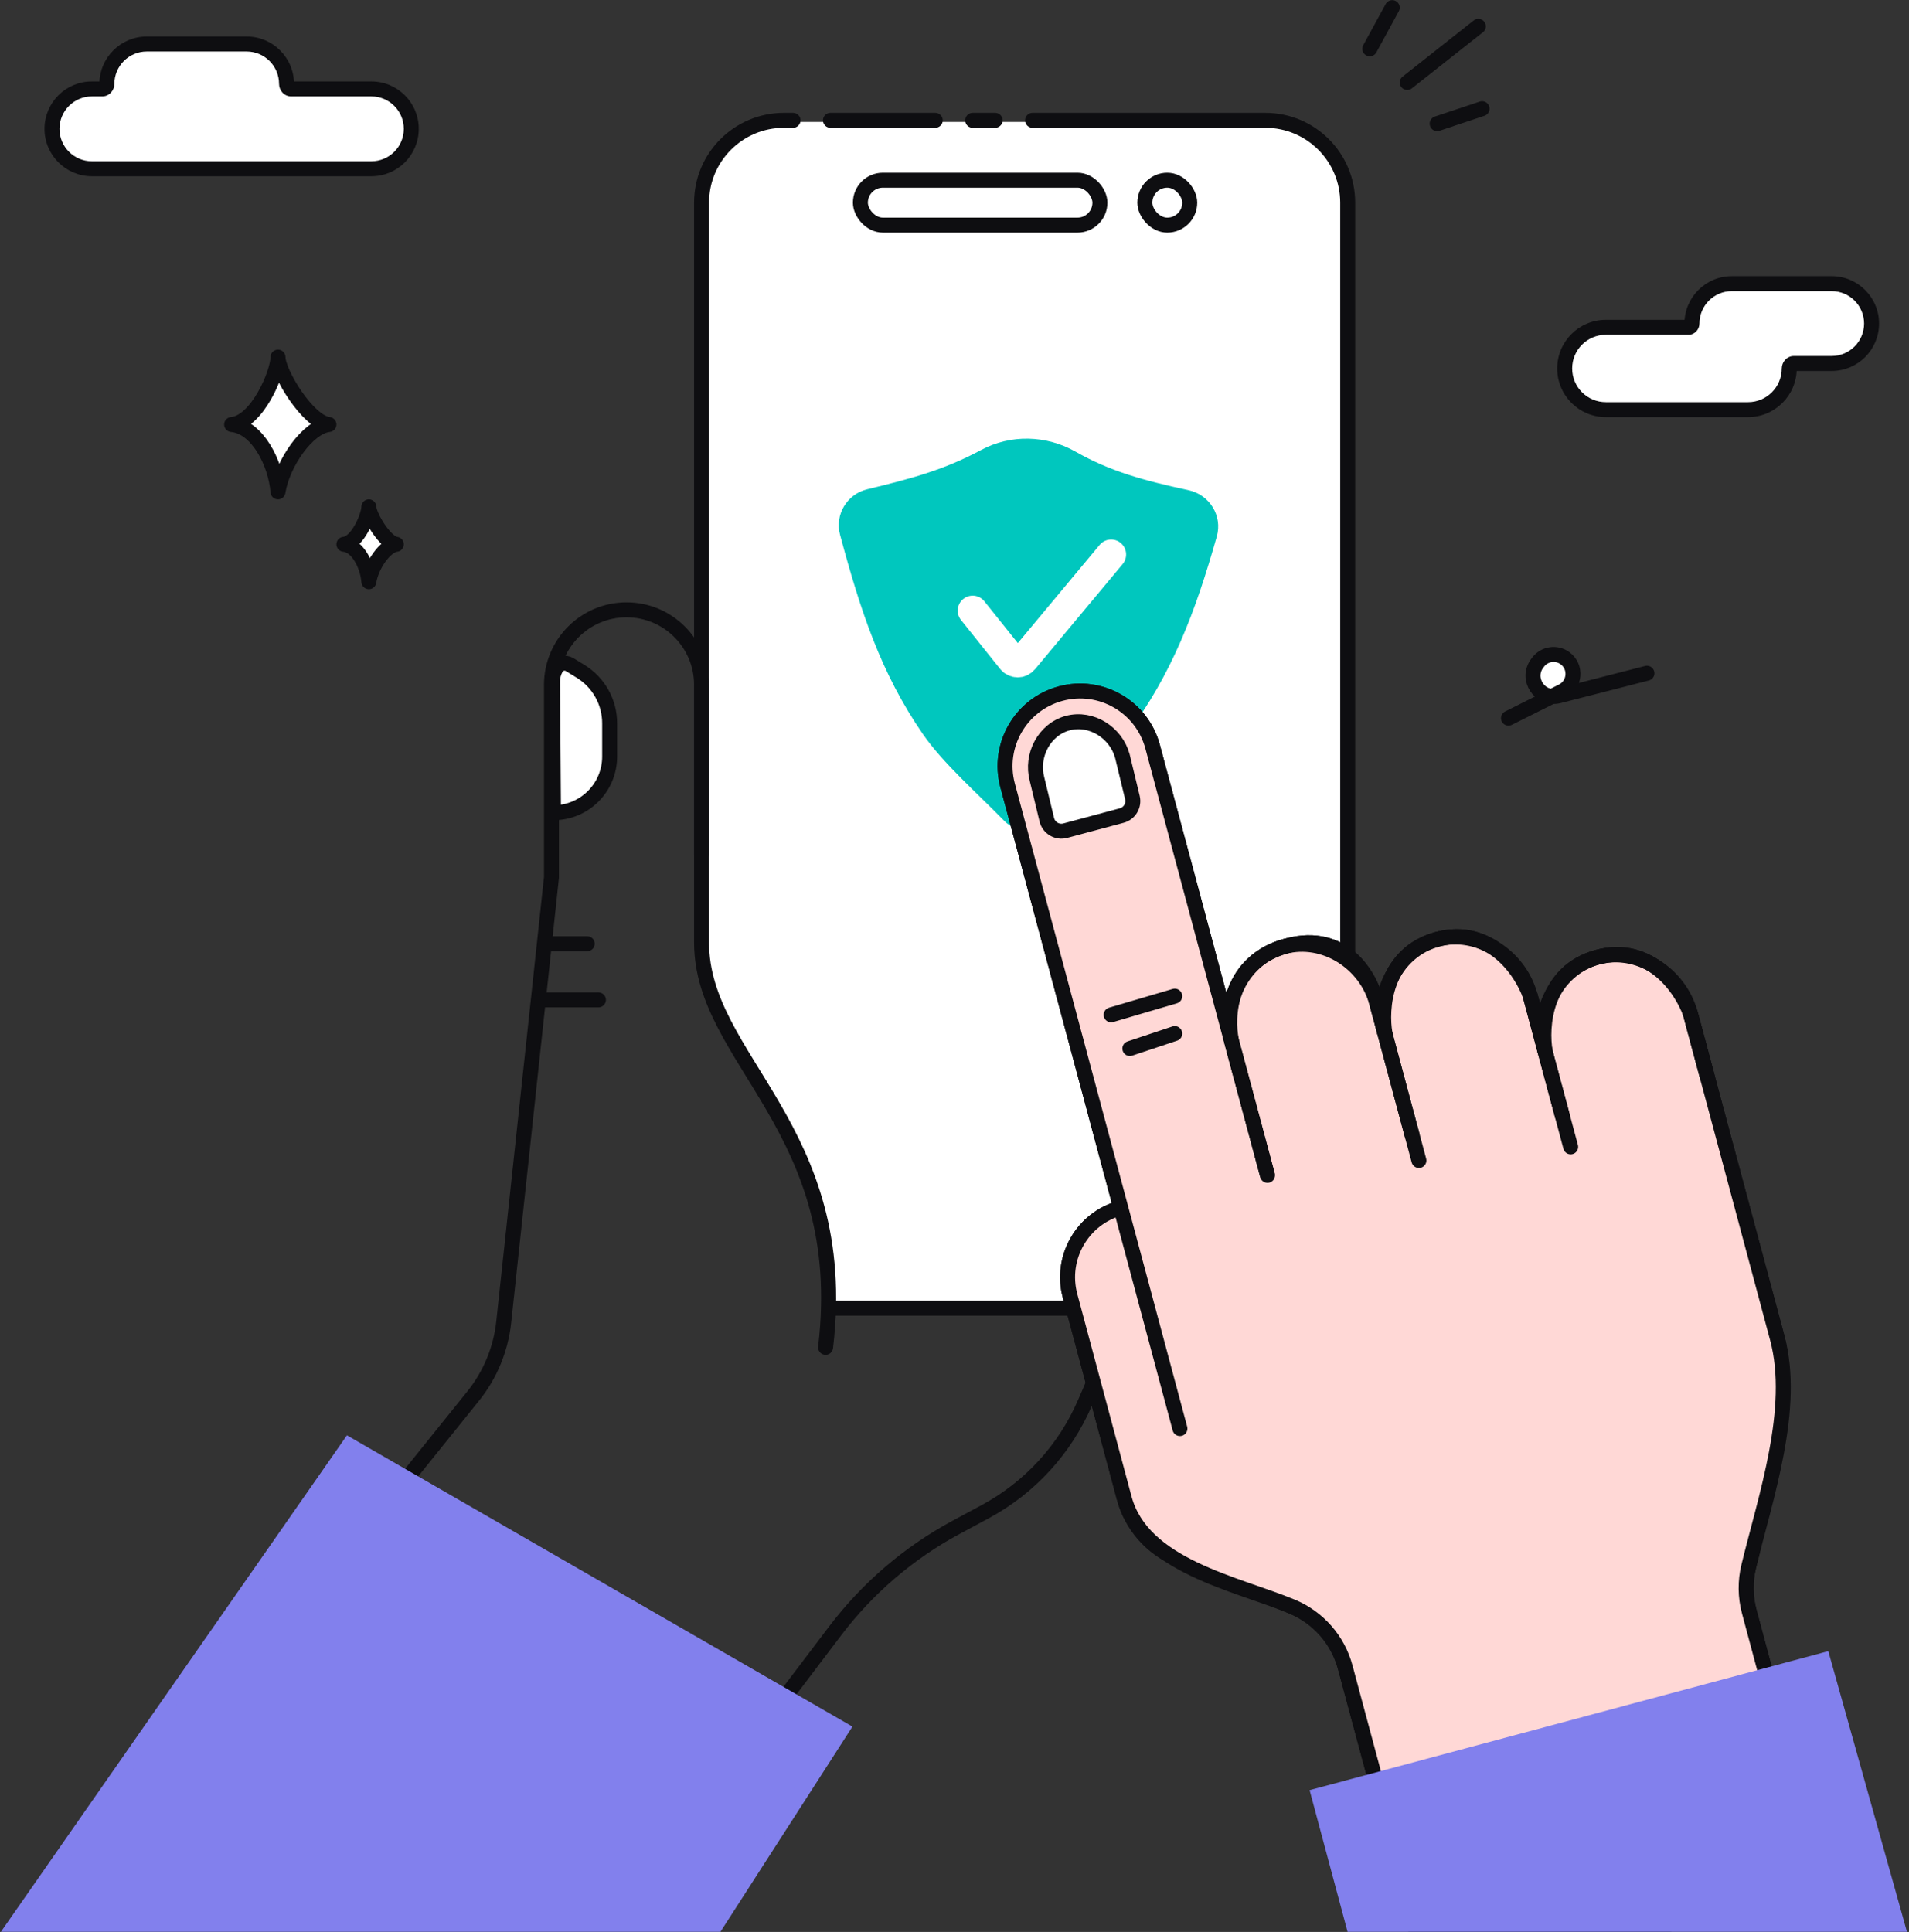 <svg width="501" height="507" viewBox="0 0 501 507" fill="none" xmlns="http://www.w3.org/2000/svg">
<rect x="0" y="0" width="501" height="507" fill="#333333" stroke="none"/>
<path fill-rule="evenodd" clip-rule="evenodd" d="M206 32C193.85 32 184 41.85 184 54V160.034H184.122V247.387C184.122 259.766 190.473 270.074 197.631 281.693C207.156 297.152 218.111 314.933 217.436 343H332C344.15 343 354 333.15 354 321V54C354 41.85 344.15 32 332 32H206Z" fill="white"/>
<path d="M184.122 224.264V53.182C184.122 41.248 193.796 31.573 205.731 31.573H208.123M353.69 278.218V53.182C353.69 41.248 344.015 31.573 332.081 31.573H270.984M217.945 31.573L245.447 31.573M255.269 31.573H261.162" stroke="#0E0E11" stroke-width="3.929" stroke-linecap="round"/>
<rect x="225.802" y="47.289" width="62.862" height="11.787" rx="5.893" stroke="#0E0E11" stroke-width="3.929"/>
<rect x="300.451" y="47.289" width="11.787" height="11.787" rx="5.893" stroke="#0E0E11" stroke-width="3.929"/>
<path d="M220.461 140.336C219.048 135.065 222.267 129.688 227.571 128.405C238.902 125.663 247.578 123.416 257.478 118.097C265.213 113.941 274.605 114.183 282.242 118.515C291.347 123.68 299.927 126.052 311.912 128.634C317.418 129.82 320.873 135.336 319.343 140.756C313.772 160.486 307.54 177.021 295.774 192.656C289.897 200.465 280.608 208.049 272.534 215.694C270.041 218.054 266.052 217.968 263.651 215.514C256.152 207.847 247.51 200.323 242.211 192.656C231.176 176.69 225.761 160.108 220.461 140.336Z" fill="#00C7BE"/>
<path d="M255.269 160.243L265.552 173.098C266.329 174.068 267.8 174.083 268.595 173.128L291.611 145.51" stroke="white" stroke-width="7.858" stroke-linecap="round"/>
<path d="M295.454 343.304L284.734 368.155C279.475 380.347 270.253 390.406 258.562 396.701L250.899 400.827C238.498 407.504 227.68 416.769 219.175 427.995C215.198 433.245 210.939 438.867 207.407 443.53" stroke="#0E0E11" stroke-width="3.929" stroke-linecap="round"/>
<path d="M216.665 353.581C223.516 296.202 184.122 278.218 184.122 247.387V179.731C184.122 168.853 175.303 160.034 164.425 160.034V160.034C153.546 160.034 144.727 168.853 144.727 179.731V230.259L132.194 346.978C131.43 354.085 128.643 360.824 124.161 366.392L86.92 412.673" stroke="#0E0E11" stroke-width="3.929" stroke-linecap="round"/>
<path d="M143.296 247.66H154.101M142.314 262.394H157.047" stroke="#0E0E11" stroke-width="3.929" stroke-linecap="round" stroke-linejoin="round"/>
<path d="M220.947 453.781L91.63 379.273L4 505L188 505L220.947 453.781Z" fill="#8280ED" stroke="#8280ED" stroke-width="3.929" stroke-linecap="round"/>
<path d="M152.39 176.19L149.519 174.424C148.268 173.654 146.629 174.082 145.913 175.364C145.315 176.436 145.005 177.646 145.013 178.873L145.261 213.283C153.398 213.283 159.994 206.686 159.994 198.55V189.799C159.994 184.25 157.115 179.098 152.39 176.19Z" fill="white" stroke="#0E0E11" stroke-width="3.929" stroke-linecap="round" stroke-linejoin="round"/>
<path d="M217.522 343.305H332.081C344.015 343.305 353.69 333.63 353.69 321.696V276.505" stroke="#0E0E11" stroke-width="3.929" stroke-linecap="round"/>
<path d="M466.452 351.207L443.608 265.953C441.283 259.483 433.16 247.474 419.262 251.198C405.365 254.921 404.334 269.383 405.556 276.149L401.566 261.259C399.241 254.789 391.118 242.78 377.22 246.504C363.323 250.227 362.292 264.69 363.514 271.455L361.297 263.183C359.8 256.491 353 244.127 337.779 248.206C322.558 252.284 321.748 266.687 323.245 273.379L302.497 195.946C299.681 185.438 288.881 179.202 278.373 182.018C267.865 184.833 261.629 195.634 264.445 206.142L294.146 316.99C284.095 319.683 278.131 330.014 280.824 340.065L295.057 393.183C296.984 400.375 302.141 406.263 309.016 409.12L339.091 421.62C345.966 424.477 351.124 430.365 353.05 437.557L371.17 505L437.96 505L478.195 494.298L459.072 422.932C458.027 419.03 457.988 414.947 458.934 411.058C459.473 408.844 460.134 406.65 460.437 404.392L465.087 369.747C465.39 367.488 466.051 365.295 466.59 363.08C467.536 359.191 467.497 355.108 466.452 351.207Z" fill="white"/>
<path d="M309.662 374.895L294.146 316.99M294.146 316.99C284.095 319.683 278.131 330.014 280.824 340.065L295.057 393.183C296.984 400.375 302.141 406.263 309.016 409.12L339.091 421.62C345.966 424.477 351.124 430.365 353.05 437.557L371.17 505L437.96 505L478.195 494.298L459.072 422.932C458.027 419.03 457.988 414.947 458.934 411.058C459.473 408.844 460.134 406.65 460.437 404.392L465.087 369.747C465.39 367.488 466.051 365.295 466.59 363.08C467.536 359.191 467.497 355.108 466.452 351.207L443.608 265.953C441.283 259.483 433.16 247.474 419.262 251.198C405.365 254.921 404.334 269.383 405.556 276.149L401.566 261.259C399.241 254.789 391.118 242.78 377.22 246.504C363.323 250.227 362.292 264.69 363.514 271.455L361.297 263.183C359.8 256.491 353 244.127 337.779 248.206C322.558 252.284 321.748 266.687 323.245 273.379M294.146 316.99L264.445 206.142C261.629 195.634 267.865 184.833 278.373 182.018C288.881 179.202 299.681 185.438 302.497 195.946L323.245 273.379M323.245 273.379L332.642 308.448" stroke="#0E0E11" stroke-width="3.929" stroke-linecap="round"/>
<path d="M466.452 351.207L443.608 265.953C441.283 259.483 433.16 247.474 419.262 251.198C405.365 254.921 404.334 269.383 405.556 276.149L401.566 261.259C399.241 254.789 391.118 242.78 377.22 246.504C363.323 250.227 362.292 264.69 363.514 271.455L361.297 263.183C359.8 256.491 353 244.127 337.779 248.206C322.558 252.284 321.748 266.687 323.245 273.379L302.497 195.946C299.681 185.438 288.881 179.202 278.373 182.018C267.865 184.833 261.629 195.634 264.445 206.142L294.146 316.99C284.095 319.683 278.131 330.014 280.824 340.065L295.057 393.183C299.824 410.974 324.359 415.497 339.091 421.62C345.966 424.477 351.124 430.365 353.05 437.557L371.17 505L437.96 505L478.195 494.298L459.072 422.932C458.027 419.03 457.988 414.947 458.934 411.058C463.372 392.813 471.395 369.653 466.452 351.207Z" fill="#FFD8D6"/>
<path d="M309.662 374.895L294.146 316.99M294.146 316.99C284.095 319.683 278.131 330.014 280.824 340.065L295.057 393.183C299.824 410.974 324.359 415.497 339.091 421.62C345.966 424.477 351.124 430.365 353.05 437.557L371.17 505L437.96 505L478.195 494.298L459.072 422.932C458.027 419.03 457.988 414.947 458.934 411.058C463.372 392.813 471.395 369.653 466.452 351.207L443.608 265.953C441.283 259.483 433.16 247.474 419.262 251.198C405.365 254.921 404.334 269.383 405.556 276.149L401.566 261.259C399.241 254.789 391.118 242.78 377.22 246.504C363.323 250.227 362.292 264.69 363.514 271.455L361.297 263.183C359.8 256.491 353 244.127 337.779 248.206C322.558 252.284 321.748 266.687 323.245 273.379M294.146 316.99L264.445 206.142C261.629 195.634 267.865 184.833 278.373 182.018C288.881 179.202 299.681 185.438 302.497 195.946L323.245 273.379M323.245 273.379L332.642 308.448" stroke="#0E0E11" stroke-width="3.929" stroke-linecap="round"/>
<path d="M370.607 297.926L361.297 263.183C358.482 252.675 347.459 245.612 336.952 248.427C326.444 251.243 320.43 262.871 323.245 273.379L332.555 308.122" stroke="#0E0E11" stroke-width="3.929" stroke-linecap="round"/>
<path d="M297.19 209.307L294.57 198.459C292.911 192.268 286.418 188.108 280.228 189.766C274.038 191.425 270.495 198.275 272.154 204.465L274.728 215.123C275.246 217.27 277.431 218.568 279.564 217.996L294.387 214.024C296.447 213.472 297.69 211.379 297.19 209.307Z" fill="white" stroke="#0E0E11" stroke-width="3.929" stroke-linecap="round"/>
<path d="M412.206 300.966L401.566 261.259C398.751 250.751 387.728 243.688 377.22 246.504C366.713 249.319 360.698 260.947 363.514 271.455L372.38 304.544" stroke="#0E0E11" stroke-width="3.929" stroke-linecap="round"/>
<path d="M448.041 282.497L443.608 265.953C440.793 255.445 429.77 248.382 419.262 251.197C408.755 254.013 402.74 265.641 405.556 276.149L409.989 292.693" stroke="#0E0E11" stroke-width="3.929" stroke-linecap="round"/>
<path d="M478.455 435.712L346.1 471.177L355.163 505H497.875L478.455 435.712Z" fill="#8280ED" stroke="#8280ED" stroke-width="3.929" stroke-linecap="round"/>
<path d="M60.791 111.403C67.479 110.814 72.951 97.849 72.951 93.723C72.951 97.849 80.856 110.814 86.328 111.403C80.856 111.993 74.167 121.422 72.951 129.083C72.343 121.422 67.479 111.993 60.791 111.403Z" fill="white" stroke="#0E0E11" stroke-width="3.929" stroke-linecap="round" stroke-linejoin="round"/>
<path d="M90.257 142.834C93.858 142.506 96.805 135.304 96.805 133.012C96.805 135.304 101.061 142.506 104.008 142.834C101.061 143.161 97.46 148.4 96.805 152.656C96.478 148.4 93.858 143.161 90.257 142.834Z" fill="white" stroke="#0E0E11" stroke-width="3.929" stroke-linecap="round" stroke-linejoin="round"/>
<path d="M409.995 181.406L407.287 182.76C403.273 182.432 400.727 177.596 403.463 174.018L403.667 173.751C405.348 171.553 408.476 171.097 410.714 172.725C413.804 174.973 413.413 179.696 409.995 181.406Z" fill="white"/>
<path d="M395.885 188.461L409.995 181.406C413.413 179.696 413.804 174.973 410.714 172.725V172.725C408.476 171.097 405.348 171.553 403.667 173.751L403.463 174.018C400.325 178.121 404.134 183.877 409.137 182.595L432.227 176.674" stroke="#0E0E11" stroke-width="3.929" stroke-linecap="round" stroke-linejoin="round"/>
<path d="M369.312 21.644L387.974 6.911M359.49 12.804L365.383 2M377.17 32.449L388.957 28.52" stroke="#0E0E11" stroke-width="3.929" stroke-linecap="round" stroke-linejoin="round"/>
<path fill-rule="evenodd" clip-rule="evenodd" d="M38.527 11.545C32.741 11.545 28.05 16.235 28.05 22.022C28.05 22.719 27.515 23.331 26.818 23.331H24.121C18.335 23.331 13.644 28.022 13.644 33.808C13.644 39.594 18.335 44.285 24.121 44.285H97.46C103.246 44.285 107.937 39.594 107.937 33.808C107.937 28.022 103.246 23.331 97.46 23.331H76.428C75.731 23.331 75.196 22.719 75.196 22.022C75.196 16.235 70.506 11.545 64.719 11.545H38.527Z" fill="white"/>
<path d="M30.015 22.022C30.015 17.32 33.826 13.509 38.527 13.509V9.58C31.656 9.58 26.086 15.151 26.086 22.022H30.015ZM24.121 25.296H26.818V21.367H24.121V25.296ZM15.609 33.808C15.609 29.107 19.42 25.296 24.121 25.296V21.367C17.25 21.367 11.68 26.937 11.68 33.808H15.609ZM24.121 42.321C19.42 42.321 15.609 38.51 15.609 33.808H11.68C11.68 40.679 17.25 46.25 24.121 46.25V42.321ZM97.46 42.321H24.121V46.25H97.46V42.321ZM105.972 33.808C105.972 38.51 102.161 42.321 97.46 42.321V46.25C104.331 46.25 109.901 40.679 109.901 33.808H105.972ZM97.46 25.296C102.161 25.296 105.972 29.107 105.972 33.808H109.901C109.901 26.937 104.331 21.367 97.46 21.367V25.296ZM76.428 25.296H97.46V21.367H76.428V25.296ZM64.719 13.509C69.421 13.509 73.232 17.32 73.232 22.022H77.161C77.161 15.151 71.591 9.58 64.719 9.58V13.509ZM38.527 13.509H64.719V9.58H38.527V13.509ZM76.428 21.367C76.68 21.367 76.882 21.483 76.997 21.609C77.105 21.726 77.161 21.871 77.161 22.022H73.232C73.232 23.645 74.493 25.296 76.428 25.296V21.367ZM26.086 22.022C26.086 21.871 26.141 21.726 26.249 21.609C26.365 21.483 26.566 21.367 26.818 21.367V25.296C28.753 25.296 30.015 23.645 30.015 22.022H26.086Z" fill="#0E0E11"/>
<path fill-rule="evenodd" clip-rule="evenodd" d="M454.509 74.435C448.722 74.435 444.032 79.126 444.032 84.912C444.032 85.44 443.621 85.894 443.093 85.894H421.441C415.474 85.894 410.636 90.731 410.636 96.698C410.636 102.666 415.474 107.503 421.441 107.503H458.765C464.732 107.503 469.569 102.666 469.569 96.698C469.569 96 470.105 95.389 470.804 95.389H480.701C486.487 95.389 491.178 90.698 491.178 84.912C491.178 79.126 486.487 74.435 480.701 74.435H454.509Z" fill="white"/>
<path d="M445.996 84.912C445.996 80.21 449.807 76.399 454.509 76.399V72.47C447.637 72.47 442.067 78.041 442.067 84.912H445.996ZM421.441 87.859H443.093V83.93H421.441V87.859ZM412.601 96.698C412.601 91.816 416.559 87.859 421.441 87.859V83.93C414.389 83.93 408.672 89.646 408.672 96.698H412.601ZM421.441 105.538C416.559 105.538 412.601 101.581 412.601 96.698H408.672C408.672 103.75 414.389 109.467 421.441 109.467V105.538ZM458.765 105.538H421.441V109.467H458.765V105.538ZM467.605 96.698C467.605 101.581 463.647 105.538 458.765 105.538V109.467C465.817 109.467 471.534 103.75 471.534 96.698H467.605ZM480.701 93.424H470.804V97.353H480.701V93.424ZM489.214 84.912C489.214 89.613 485.402 93.424 480.701 93.424V97.353C487.572 97.353 493.142 91.783 493.142 84.912H489.214ZM480.701 76.399C485.402 76.399 489.214 80.21 489.214 84.912H493.142C493.142 78.041 487.572 72.47 480.701 72.47V76.399ZM454.509 76.399H480.701V72.47H454.509V76.399ZM471.534 96.698C471.534 96.85 471.477 96.996 471.369 97.113C471.254 97.238 471.053 97.353 470.804 97.353V93.424C468.872 93.424 467.605 95.07 467.605 96.698H471.534ZM442.067 84.912C442.067 84.474 442.421 83.93 443.093 83.93V87.859C444.821 87.859 445.996 86.406 445.996 84.912H442.067Z" fill="#0E0E11"/>
<path d="M291.611 266.322L308.308 261.411M296.522 275.162L308.308 271.233" stroke="#0E0E11" stroke-width="3.929" stroke-linecap="round" stroke-linejoin="round"/>
</svg>
